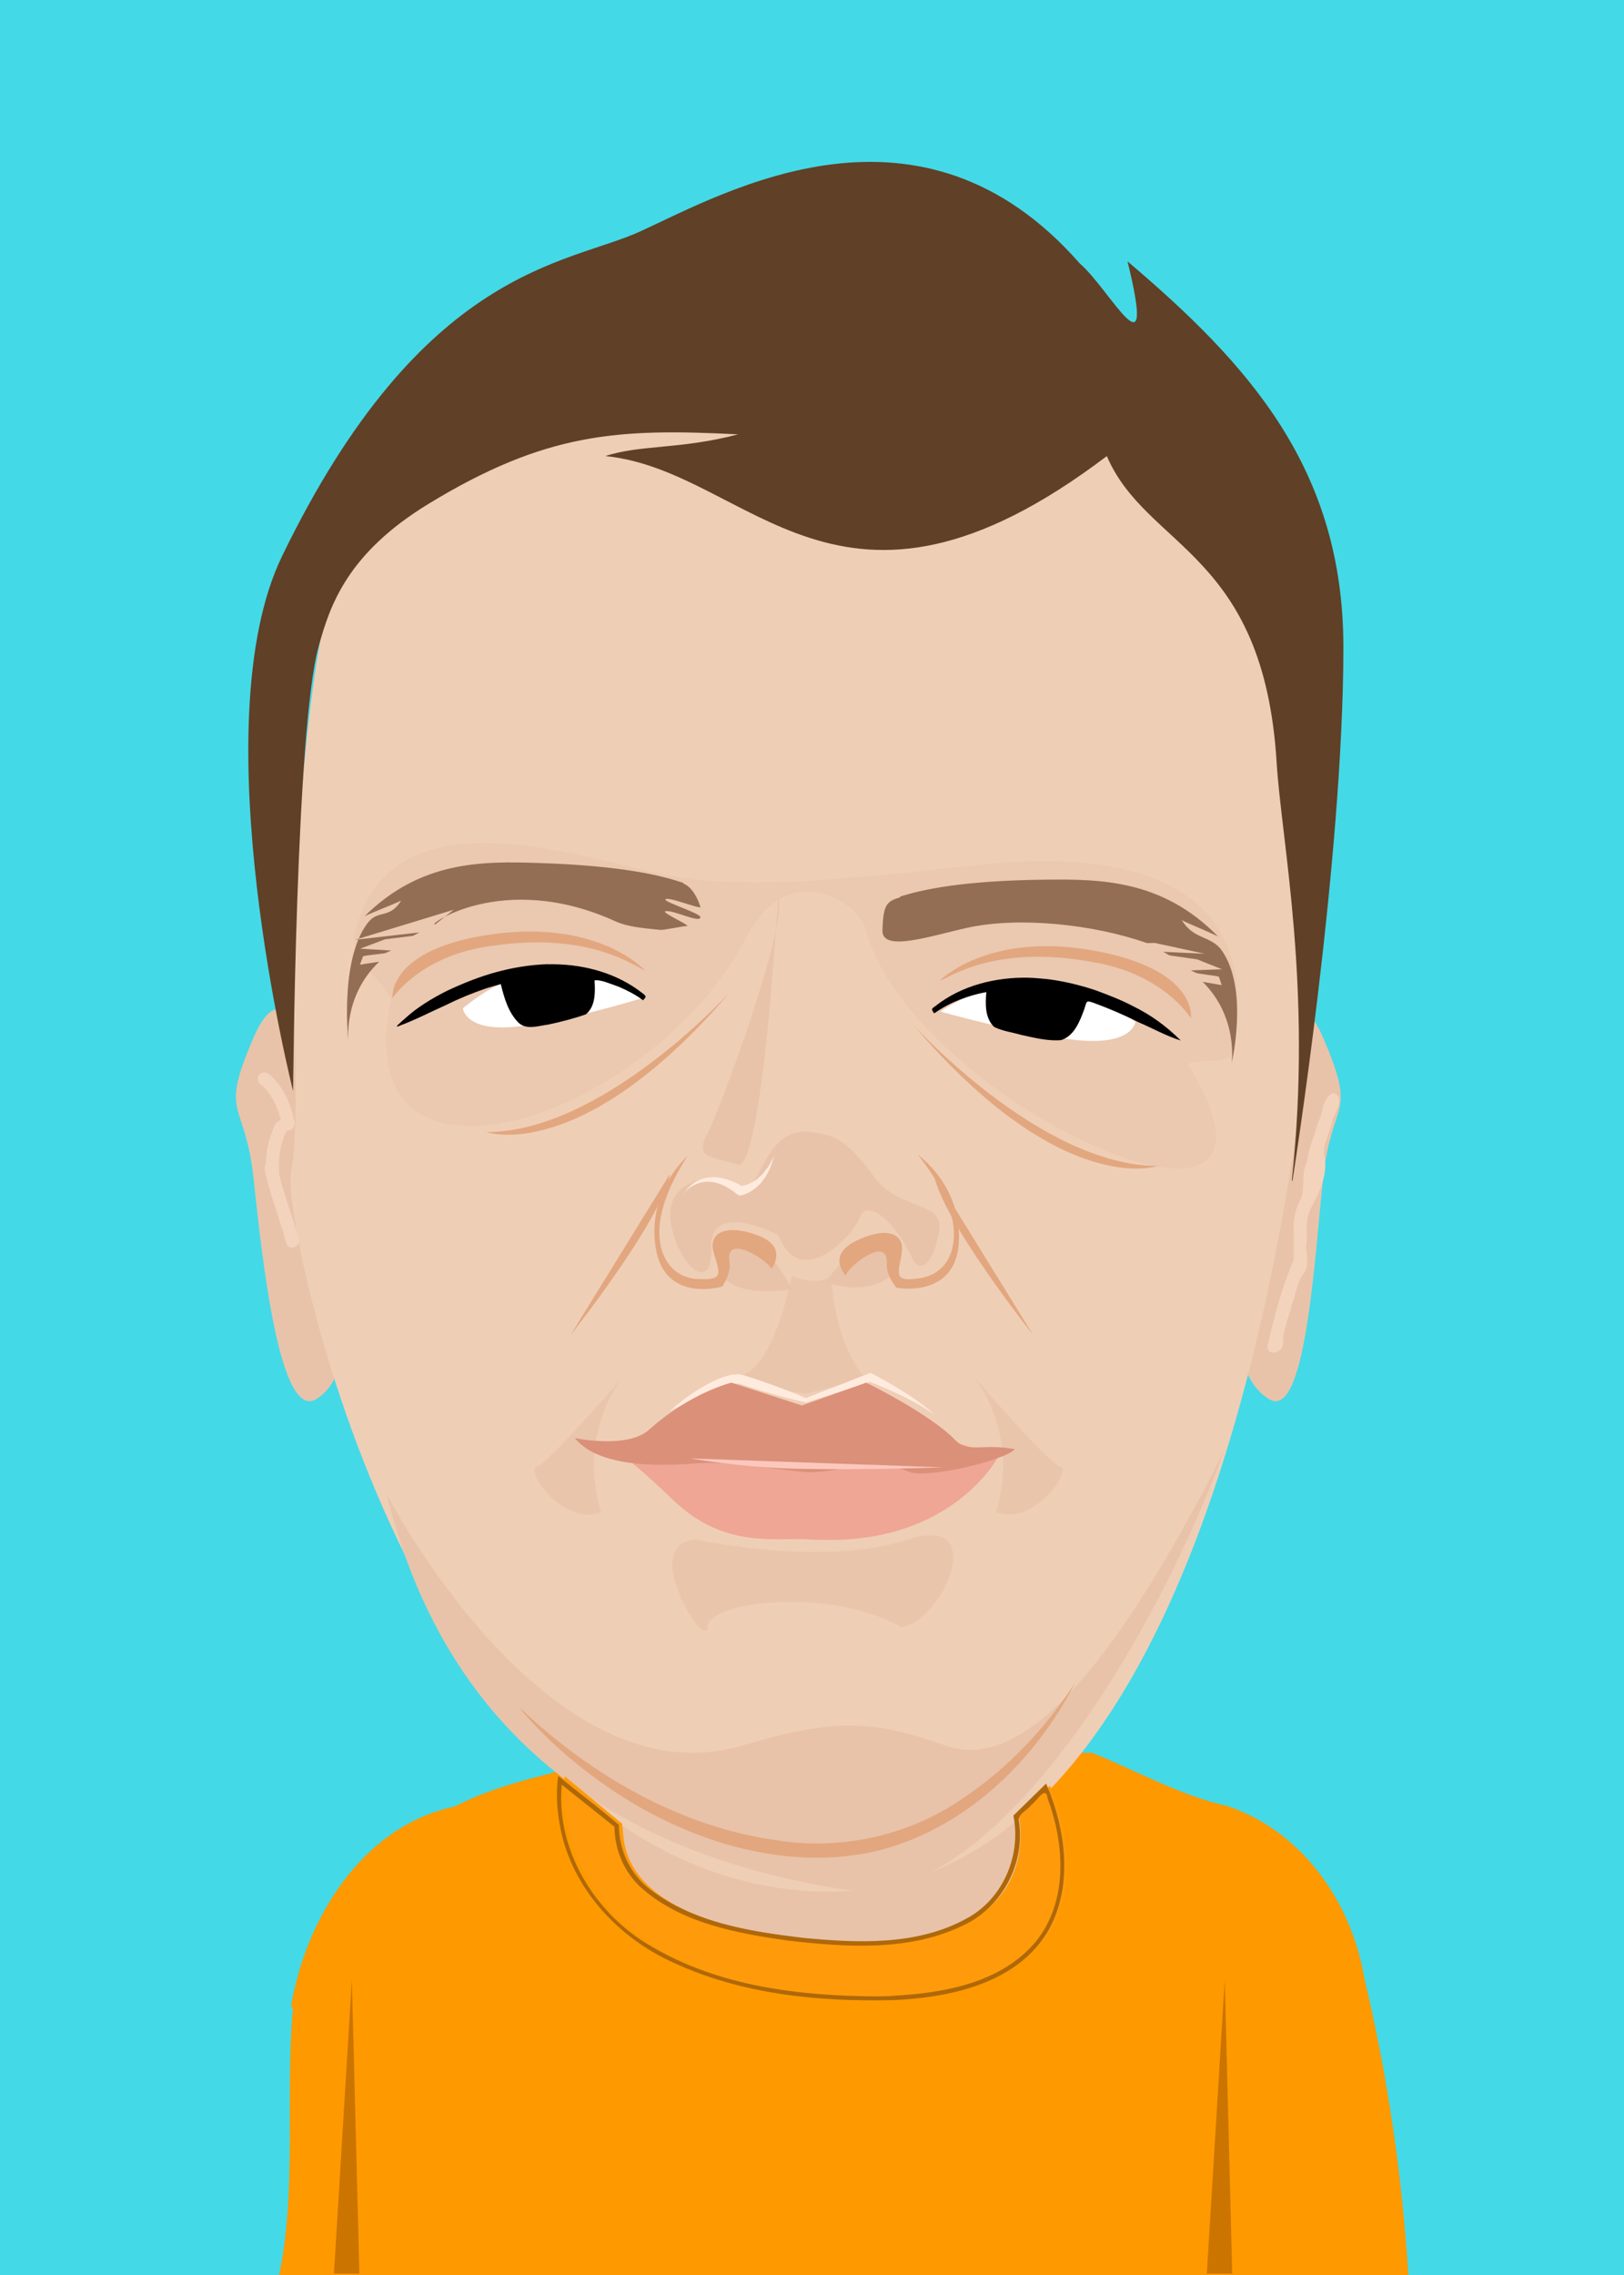 <svg xmlns="http://www.w3.org/2000/svg" viewBox="60 0 300 420" preserveAspectRatio="xMidYMax meet"><path d="M-1000 -1000h2420v2420H-1000z" fill="#44d9e6"/><path d="M113.75 370.5c2.688-16.25 13.125-33.375 30.25-37 8-4.125 16.625-5.7 25.125-8.05 8.65-3.013 17.875-1.512 26.875-1.863h65.75c8.325 3.388 16.25 7.888 25 9.838 13.75 4.625 22.875 17.625 25.25 31.625 4.35 18.25 7.05 36.875 8.213 55.5h-208.75c3.474-16.375 1.153-33.375 2.662-50z" fill="#f90"/><path d="M167.5 325.5s1.4 19.125 5.4 22.625c4 3.588 60.125 39.125 75 3.275 8.988-21.625-7.438-22.625-7.438-22.625s-48.874-22.875-73-3.3M117.5 198s-4.275-21.25-10.675-6.412c-6.412 14.875-1.6 11.125 0 25.875s4.8 45.375 11.75 40.75c6.938-4.638 6.412-16.25-1.07-60.126M293.75 198s4.275-21.25 10.675-6.412c6.412 14.875 1.6 11.125 0 25.875s-3.2 45.375-10.15 40.75c-6.95-4.638-8.012-16.25-.535-60.126" fill="#e8c3aa"/><path d="M113.75 175.5s1.938 31.5 0 41.125c-1.737 8.65 22.375 127.5 95.5 132.5C295.5 354.3 304 166.625 304 165.375c0 0 2.712-26.25-10.15-54s-38.5-41.125-59.75-43.75c-21.375-2.675-90.25-2.675-109.5 32-9.275 16.75-10.35 77.75-10.887 75.75" fill="#efceb6"/><path d="M131.25 275.5c.536 1.105 29.875 57.375 65.875 46.75 16.875-5.012 24-4.813 37.5 0 13.5 4.8 30-11.825 51.625-54.625-15.375 41.125-45.125 85.125-70.125 81.25-26.5-4.213-71.125-17-84.75-73.25" fill="#e8c3aa"/><path d="M298.75 218s9.412-59 9.412-98.5c0-33-17.5-52.25-39.874-71.25 5.475 22.375-3.2 5.225-8.813.4-29.5-33.625-65.25-13.25-81.125-5.962-13.5 6.224-40.25 6.362-66.25 60-15.125 31.25 2.05 98.75 2.05 98.75s.49-66.75 4.688-82c2.125-7.75 5.337-17.25 20.25-26.376 21.75-13.25 35-14 57.25-12.874-10.563 2.8-18.125 1.887-24.5 4.012 26.875 2.688 43 37.625 92.625 0 7.35 17.125 29 17.625 31.375 56.625.898 14.625 6.65 41.375 2.8 77.125" fill="#604026"/><path d="M220 171.75c-1.412-5.35-14.375-13.625-22.125 1.262-17.625 34-74.5 52.375-65.625 11.375-3.262-5.512-6.538-5.95-6.85-11.237 5.2-25.75 36.125-16.75 54.875-12.175 20.375 4.912 51.5-1.02 67-1.8s47.125.12 40.5 35.375c-1.425 2.3-9.2.512-8.075 2.387 24.75 41.125-51.375 6.413-59.75-25.25" fill-opacity=".513" fill="#e8c3aa"/><path d="M132.5 184.25s5.288-8.05 18.625-9.663c18.375-2.674 26.75 4.276 28 4.563 0 0-8.413-9.363-28-6.7-19.625 2.675-18.625 11.788-18.625 11.788M195 183s-23.5 26-45.125 26c0 0 17.625 6.25 45.125-26m33.75 6.25s23.5 26 45.125 26c0 0-17.625 6.25-45.125-26m-72.5 126.25c13 12.25 29.375 21.75 47.25 24.25 11.787 1.863 24.125-.802 34-7.5 8.488-5.6 15.625-13.125 21.125-21.625-7.475 14.625-20.5 27.125-36.75 31.125-16.25 3.688-33.25-1.4-47-10.1-6.95-4.45-13.375-9.825-18.75-16.125z" fill="#e2a77f"/><path d="M186.25 163c-4.125-1.375-11.213-3.162-26.625-3.675-10.412-.35-21.875-.465-32.25 9.813 1.8-.868 5.075-2.076 6.737-2.876-2.274 3.6-4.274 1.475-6.312 4.288-5.15 7.075-3.425 21.875-3.425 21.875s-1.072-8.513 5.675-14.875l-3.538.535.534-1.513c.285-.245 4.025-.46 4.338-.688.216-.16.634-.246.87-.4l-5.74-.34 4.64-1.738 5.15-.636 1.164-.63-11.875 1.364 18.25-5.563-3.4 2.68c-2.25.75 12.1-10.16 33.25-.53 2.462 1.12 5.6 1.28 8.25 1.58.646.08 4.237-.72 4.837-.69 1.288.06-4.762-2.52-3.85-2.75 1.375-.33 6.45 2.33 6.45 1.07 0-.66-6.425-2.69-6.45-3.2-.05-.84 6.588 1.86 6.45 1.34-.427-1.56-1.637-3.82-3.2-4.34m40.07 2.42c4.162-1.28 11.238-2.92 26.625-3.12 10.425-.13 21.875-.01 32.125 10.49-1.787-.91-5.025-2.17-6.675-3.01 2.188 3.65 5.412 2.79 7.4 5.63 5 7.18 1.8 20.75 1.8 20.75s1.25-8.48-5.362-15l3.524.61-.502-1.52c-.28-.25-4.013-.54-4.325-.78-.213-.16-.628-.26-.86-.42l5.75-.21-4.6-1.825-5.125-.745-1.153-.654 7.675.36-9.237-2-1.413.04c-9.925-3.5-23.75-4.94-33.25-2.823-6.75 1.49-15.75 4.565-15.625.478.104-5 .913-5.39 3.338-6.14" fill="#936e54"/><path d="M178.75 184.25S163 171.5 145.5 186.163c0 0 .45 4.487 10.3 3.324 9.85-1.163 22.875-5.237 22.875-5.237" fill="#fff"/><path d="M161.25 178c-3.25.1-6.475.62-9.6 1.475-3.113.843-6.112 2.063-9.038 3.425-2.824 1.425-5.55 3.05-7.874 5.2-.497.476-2.438 1.988-.737 1.194 2.92-1.098 5.68-2.55 8.52-3.813 2.39-1.19 4.88-2.2 7.4-3.05.86-.25 1.71-.52 2.59-.75.63 2.57 1.4 5.3 3.35 7.2 1.52 1.29 3.6.5 5.37.28 2.36-.5 4.73-1.1 7-1.9 1.8-1.48 1.73-4.13 1.6-6.26 1.12-.21 3.11.71 4.5 1.18 1.56.68 3.1 1.45 4.46 2.49.81-.88.63-.72-1.1-2.05-4.76-3.33-10.65-4.71-16.37-4.6z"/><path d="M280 188s-4.963-8.263-18.25-10.4c-18.25-3.4-26.875 3.2-28.125 3.438 0 0 8.775-9.026 28.25-5.576s18.125 12.5 18.125 12.5" fill="#e2a77f"/><g fill="#e8c3aa"><path d="M206.25 235.5s-3 16.375-9.15 18.375c3.912 2.4 11.7 3.438 11.7 3.438s8.412-2 10.812-3.2c-5.737-6.675-6.062-18.625-6.062-18.625s-2 2.237-7.313 0" fill-opacity=".755"/><path d="M206.25 238s-4.838-10.375-10.163-8.637-5.65 10.95 10.163 8.637m6.25-1.25s6.475-9.675 11.813-7.938c5.325 1.738.87 11.95-11.813 7.938"/></g><path d="M202.5 234.25s3.2-4-2.4-6.138c-5.613-2.137-9.35-.8-8.275 3.076 1.07 3.875 2.112 5.2-2.95 4.937-5.063-.266-7.738-4.8-6.938-10.675.802-5.875 5.075-12.012 5.075-12.012s-7.537 6.412-5.9 16.875c1.638 10.412 12.313 7.2 12.313 7.2s1.687-2.376 1.337-4.538c-.925-5.625 7.475 0 7.738 1.338m13.75 1.187s-3.6-3.65 1.762-6.35 9.213-1.75 8.55 2.2c-.665 3.962-1.575 5.4 3.438 4.612 5.012-.784 7.2-5.574 5.8-11.337s-6.275-11.438-6.275-11.438 8.162 5.6 7.6 16.125c-.557 10.525-11.513 8.425-11.513 8.425s-1.924-2.187-1.8-4.374c.342-5.688-7.437.767-7.562 2.125" fill="#e2a77f"/><path d="M183.75 260.5c.833-.79 1.737-1.475 2.637-2.188.917-.683 1.863-1.325 2.85-1.925.975-.608 2-1.147 3.063-1.637.54-.23 1.086-.455 1.662-.634.28-.106.587-.174.893-.244.297-.077.615-.126.96-.136l.506-.027.57.08c.43.06.63.16.92.24.54.17 1.08.34 1.62.53 1.08.36 2.15.72 3.22 1.11 2.14.76 4.24 1.58 6.33 2.5h-.25l11.75-4.59.28-.11.31.12c2.1 1.09 4.13 2.26 6.12 3.52.97.65 1.96 1.27 2.9 1.99.46.35.95.67 1.38 1.06l1.34 1.12-1.45-.97c-.47-.338-.99-.6-1.485-.896-.997-.6-2.04-1.1-3.067-1.64-2.09-1.003-4.212-1.936-6.35-2.75l.58.02-12.01 3.85-.144.05-.11-.044c-2.23-.49-4.41-1.06-6.59-1.7-1.09-.31-2.174-.65-3.25-.985-.54-.165-1.08-.34-1.61-.52-.26-.082-.576-.205-.72-.2-.09-.01-.18-.03-.27-.05l-.345.027c-.224-.005-.465.03-.718.09-.25.04-.5.08-.755.16-.51.13-1.02.31-1.52.497-1.023.383-2.05.82-3.06 1.29-1.02.464-2.026.954-3.04 1.45l-3.06 1.5z" fill="#ffebde"/><path d="M183.75 216.75l-18.375 29.75s16.875-21.25 18.375-29.75m48.75 0l18.375 29.75S234 225.25 232.5 216.75" fill="#e2a77f"/><path d="M175 254.25s-13.75 16-15.875 16.5c-2.225.534 4.675 11.013 11.9 8.45-4.513-14.75 4.025-25 4.025-25m64.95.05s13.75 16 15.875 16.5c2.225.534-4.675 11.013-11.9 8.45 4.513-14.75-4.025-25-4.025-25" fill-opacity=".755" fill="#e8c3aa"/><path d="M210 284.25c-5.763-.646-15.875 2.138-25.625-7.3-9.85-9.425-9.188-7.388-9.188-8.925-.005-1.538 25.375-7.188 38.125-6.463 12.875.728 31.125 7.325 31.125 7.325s-8.425 16.25-33 15.375" fill="#efa695"/><path d="M166.25 265.5s9.613 2.037 13.625-1.525c7.713-6.938 15.25-8.713 15.25-8.713l13 4.213 11.887-4.213s11.8 5.738 16.5 10.65c2.35 2.426 5.263.486 10.95 1.638-1.65 2-16.25 5.525-19.5 4.175-7.75-3.225-13.375.63-19.625-.014-6.3-.64-14.75-1.92-19.125-1.6-4.275.33-18.125 1.53-23-4.6" fill="#db9079"/><path d="M188.75 284.25s23.125 5.125 38.875 0 6.05 15.625-1.204 16.125c-13.12-7.475-35.5-4.8-35.75 0-.31 4.838-13-16-1.91-16.125" fill-opacity=".755" fill="#e8c3aa"/><path d="M203.75 228s-12.625-6.625-12.35 2.325c.266 8.95-6.3 3.275-7.5-4.688-1.2-7.962 7.825-8.262 7.825-8.262s5.838 3.738 7.963 0 4.087-8.838 9.512-8.425 7.563 2.013 12.375 8.425c4.8 6.412 13.25 4.112 11.863 10.412-1.35 6.3-3.75 7.088-4.925 4.538-3.688-7.987-8.688-10.75-9.75-7.512-1.064 3.25-10.95 13.75-15 3.175" fill="#e8c3aa"/><path d="M186.25 220.5c.24-.438.55-.84.897-1.21.354-.362.742-.705 1.182-.98.43-.28.9-.515 1.41-.67.25-.07.5-.172.77-.197.26-.034.52-.098.79-.104.53-.02 1.07-.02 1.6.08.54.04 1.03.24 1.56.36.49.17.98.38 1.47.59l1.38.75-.57-.16c.08.01.27-.02.43-.04.16-.02.32-.08.49-.12.34-.06.65-.24.98-.37.33-.14.61-.37.93-.55.33-.17.56-.48.85-.71.28-.25.56-.51.77-.82l.7-.91c.13-.15.19-.34.29-.51l.27-.52.55-1.04-.35 1.13-.18.57c-.07.18-.1.39-.2.56l-.55 1.08c-.16.372-.4.71-.66 1.03-.26.312-.46.7-.8.96-.32.28-.6.602-.96.843-.37.226-.71.51-1.12.68-.21.09-.4.2-.62.27-.23.07-.42.15-.73.2l-.195.03-.38-.19-1.136-.85c-.4-.24-.8-.49-1.214-.71-.425-.17-.842-.42-1.3-.513-.44-.157-.894-.226-1.36-.28-.23-.03-.462-.006-.7-.01-.232-.017-.46.04-.7.07-.46.07-.92.217-1.36.42-.44.19-.85.457-1.24.753-.385.31-.745.652-1.05 1.05" fill="#ffebde"/><path d="M203.75 165.5s-2.925 51-7.5 49.5c-4.588-1.487-8.05-1.047-5.65-5.537s15.125-39 13.125-43.875" fill="#e8c3aa"/><path d="M233.75 186.75s17.125-12.75 36 1.913c0 0-.485 4.487-11.137 3.324-10.65-1.163-24.875-5.237-24.875-5.237" fill="#fff"/><path d="M250 180.5c-6.05-.118-12.313 1.4-17.125 5.175-.785.574-.815.585-.568 1.013.22.38.183.42.446.28 2.812-1.974 6.087-3.187 9.45-3.812-.194 2.175-.272 4.813 1.45 6.438 1.537.77 3.324.972 4.974 1.462 2.425.526 4.9 1.173 7.388.966 2.462-.786 3.475-3.512 4.288-5.724.485-1.613.39-1.575 1.612-1.195 2.837 1.03 5.613 2.212 8.3 3.575 2.638 1.11 5.15 2.562 7.9 3.412-2.563-2.575-5.525-4.737-8.787-6.325-2.213-1.172-4.575-2.062-6.925-2.937-2.876-.968-5.85-1.675-8.863-2.063-1.17-.094-2.338-.24-3.513-.257z"/><path d="M187.5 269.25s9.563 1.7 20 1.913c12.088.247 26.75-.263 26.75-.263" fill="#fcc8be"/><path d="M108.75 198c-1.412.13-1.475 1.963-.226 2.45 1.725 1.7 2.775 3.975 3.35 6.3-1.413.436-1.525 2.362-2.075 3.55-.44 1.487-.65 3.025-.68 4.575-.62 1.16.23 2.5.41 3.7 1.03 3.762 2.42 7.412 3.45 11.175.85 1.5 3.01-.106 2.07-1.462-1.04-3.838-2.57-7.55-3.47-11.426-.23-2.775.11-5.65 1.41-8.137 1.01.08 1.71-1.042 1.32-1.95-.66-3.237-2.15-6.463-4.75-8.575-.24-.16-.54-.234-.83-.196zm197.5 3.75c-2.112 1.052-1.762 3.762-2.8 5.55-.522 2.375-1.775 4.563-1.95 7.025-1.174 2.088-.398 4.575-1.07 6.738-.95 1.837-1.61 3.825-1.424 5.912-.03 1.863.01 3.738-.006 5.6-2.15 4.913-3.475 10.138-4.738 15.375-.835 2.588 2.938 2.125 2.725-.134.025-2.337 1.078-4.637 1.625-6.925.812-2.01.98-4.43 2.413-6.08 1.05-1.77-.07-3.85.388-5.74-.093-2.25-.212-4.67 1.082-6.63 1.462-2.85 2.95-6.09 2.062-9.35-.12-2.32 1.363-4.34 1.638-6.6.62-1.31 2.337-4.15.06-4.67zm-6.25 25v7.5" fill="#f4d3bd"/><path d="M175 336.75l-10.688-8.838s-5.387 37.626 51.75 40.75c57.25 3.088 37.875-39 37.875-39l-5.75 5.45s6.25 26.375-34.75 23.375c-41.125-3.087-37.875-19.375-38.5-21.625" fill="#ff9b0b"/><path d="M225 369.25c-13.875.348-28.125-1.087-40.75-6.987-10.163-4.613-18.625-13.75-20.75-24.875-.59-3.125-.862-6.35-.375-9.513 3.713 3.025 7.612 5.925 11.2 9.025-.004 4.638 2.1 9.175 5.85 11.975 8.037 6.1 18.375 7.7 28.125 8.875 10.125.978 21.125 1.475 30.25-3.563 6.675-3.537 10.162-11.637 8.65-19 2.013-1.975 4.037-3.937 6.05-5.912 3.663 8.525 5.138 19.125.188 27.5-5.088 8.325-15.25 11.313-24.5 12.2-1.35.136-2.713.23-4.063.294zm-.04-.8c9.426-.49 20-2.376 26.376-9.99 5.987-7.386 5.337-18 2.212-26.374-.362-2.687-1.962.446-3.024 1.108-.7 1.067-2.675 1.712-2.275 3.137 1.12 7.65-3.07 15.63-10.04 19-10.06 5-21.75 4.17-32.63 2.94-9.45-1.35-19.63-3.19-27-9.65-3.25-2.85-5.04-7.09-5.07-11.37l-9.74-7.76c-1.12 12.17 6.26 24 16.62 29.88 12.49 7.37 27.37 9.12 41.62 9.19.96-.01 1.92-.04 2.88-.08z" fill="#af6809"/><path d="M125 365.5l-3.313 54.25h4.7zm161.25 0l-3.313 54.25h4.688z" fill="#cc7400"/></svg>